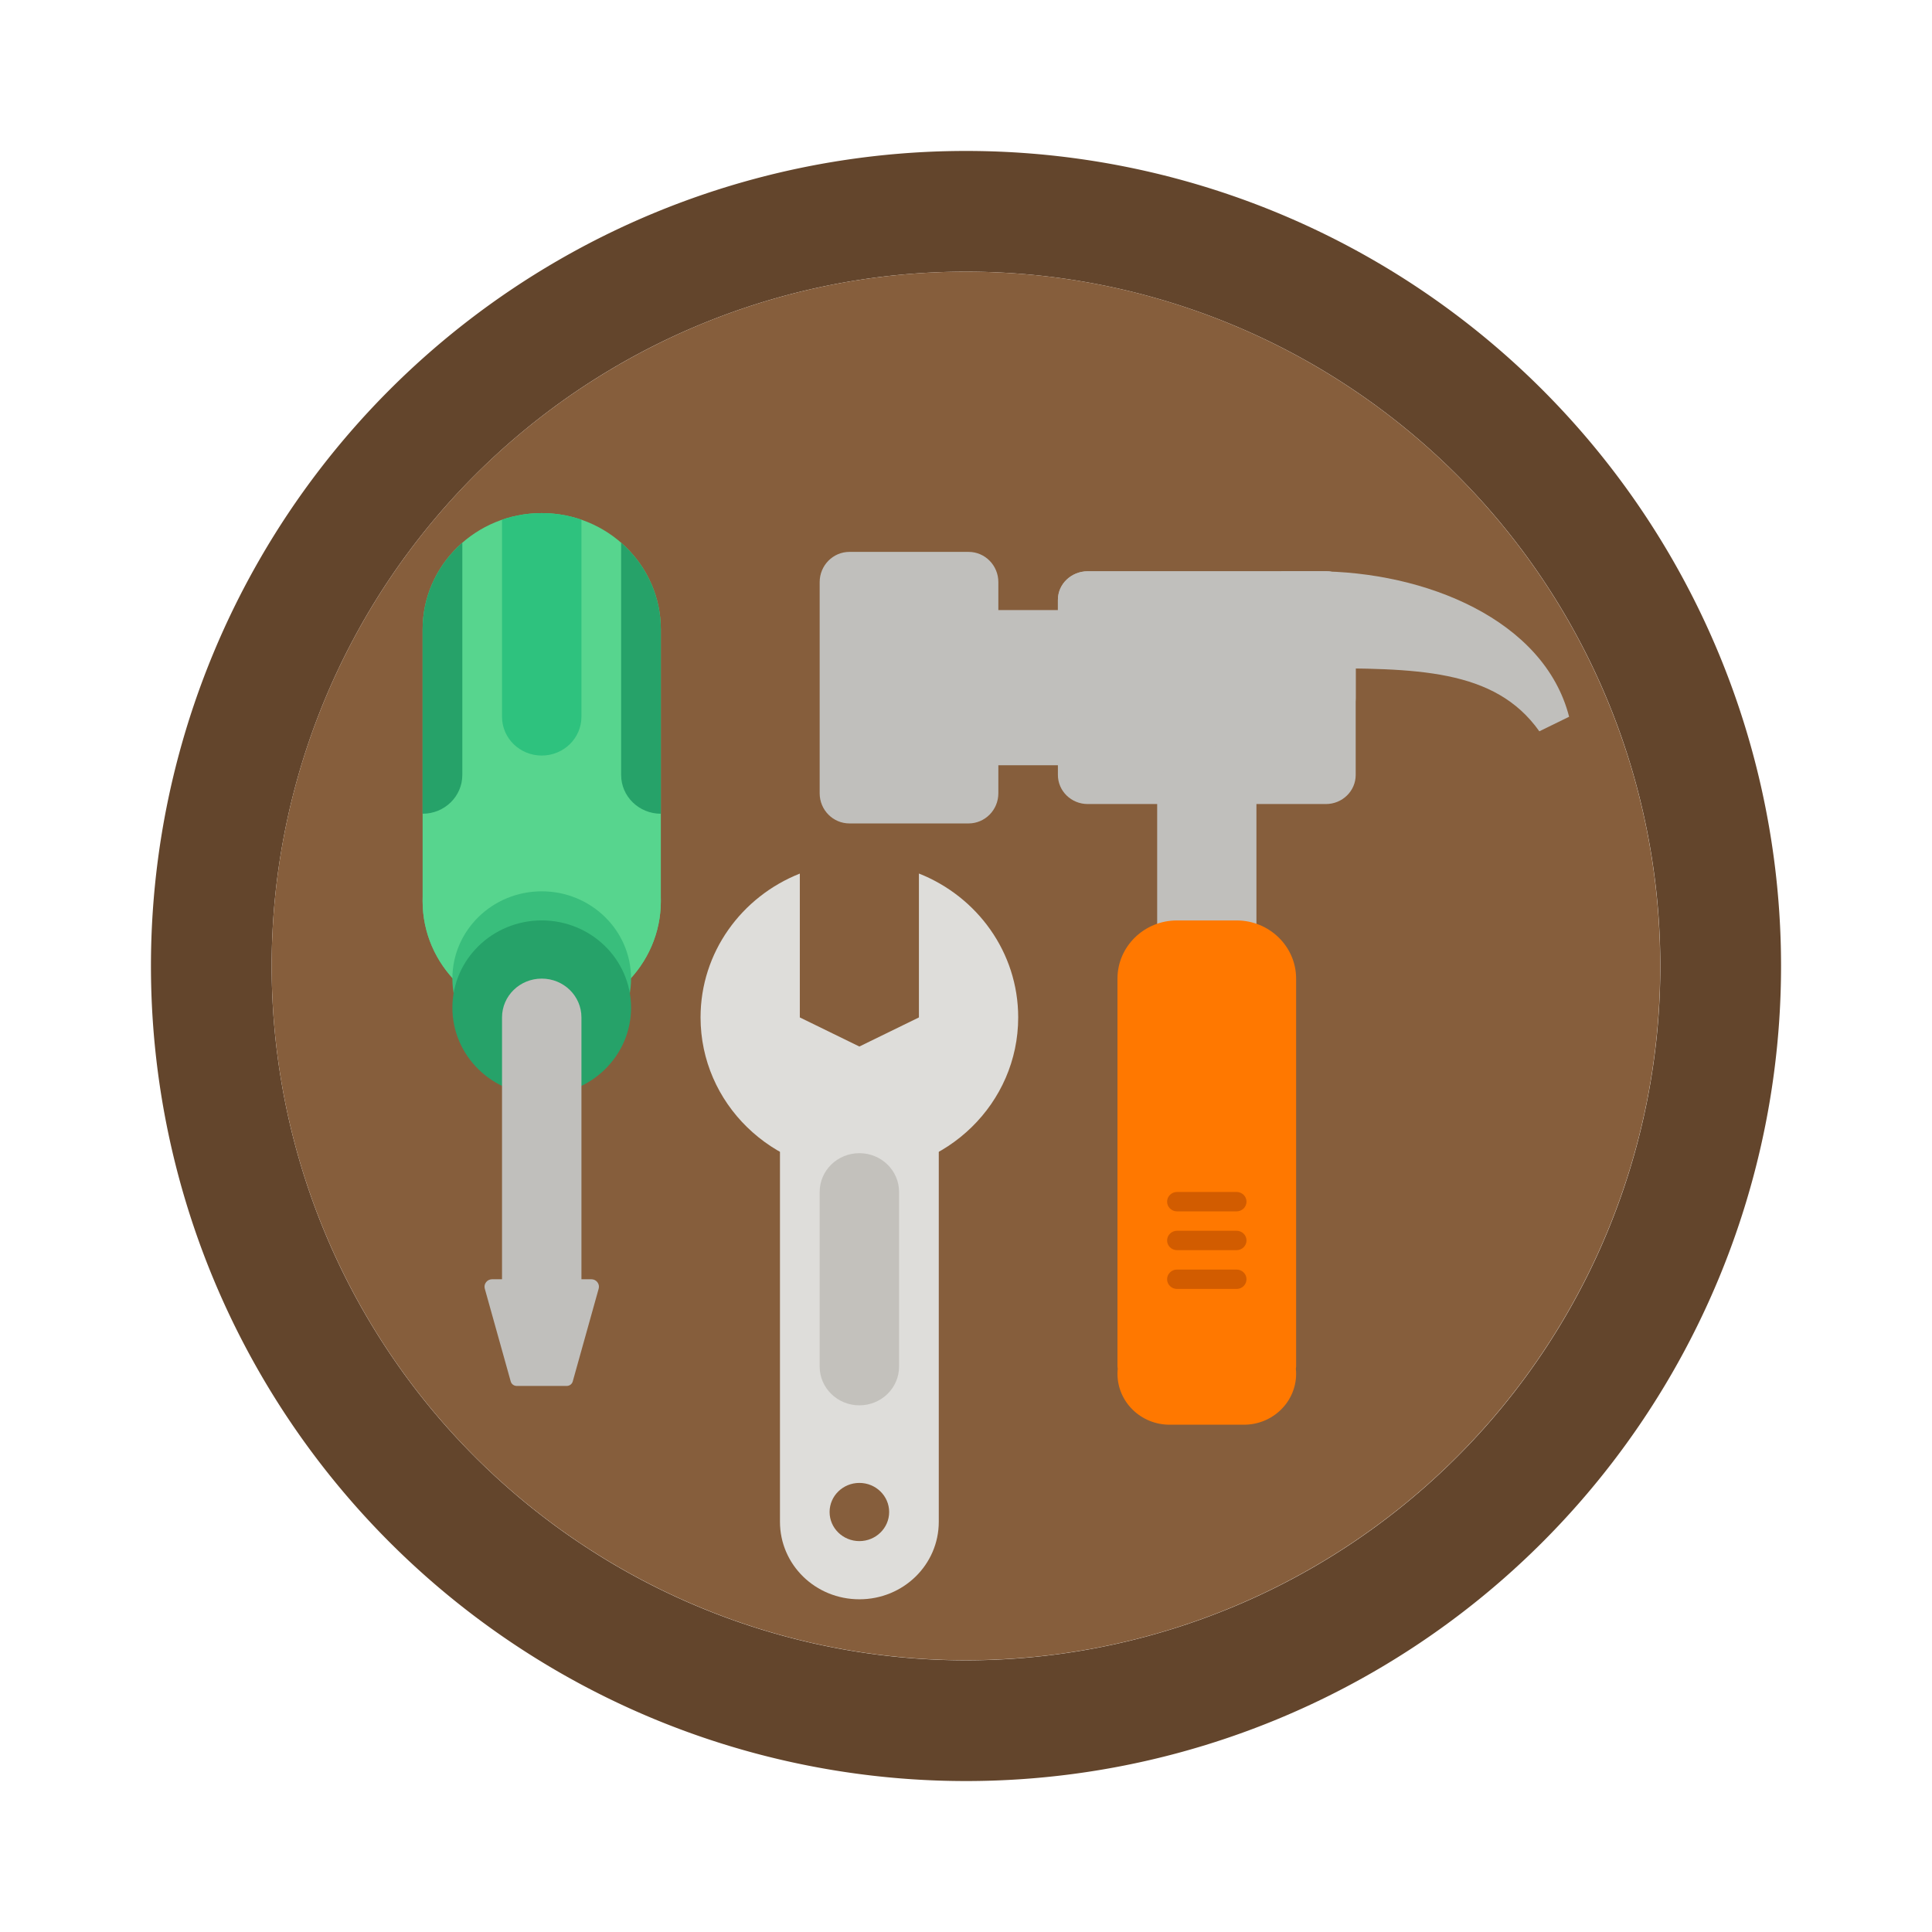 <?xml version="1.0" encoding="UTF-8" standalone="no"?>
<svg
   width="64"
   height="64"
   viewBox="0 0 16.933 16.933"
   version="1.1"
   id="svg8"
   sodipodi:docname="workbench.svg"
   inkscape:version="1.2.2 (b0a8486541, 2022-12-01)"
   xmlns:inkscape="http://www.inkscape.org/namespaces/inkscape"
   xmlns:sodipodi="http://sodipodi.sourceforge.net/DTD/sodipodi-0.dtd"
   xmlns:xlink="http://www.w3.org/1999/xlink"
   xmlns="http://www.w3.org/2000/svg"
   xmlns:svg="http://www.w3.org/2000/svg">
  <defs
     id="defs12">
    <linearGradient
       xlink:href="#linearGradient1065"
       id="linearGradient1067"
       x1="98"
       y1="98"
       x2="95"
       y2="95"
       gradientUnits="userSpaceOnUse" />
    <linearGradient
       id="linearGradient1065">
      <stop
         style="stop-color:#cbdff8;stop-opacity:1"
         offset="0"
         id="stop1061" />
      <stop
         style="stop-color:#99c1f1;stop-opacity:1"
         offset="1"
         id="stop1063" />
    </linearGradient>
    <linearGradient
       xlink:href="#linearGradient20900"
       id="linearGradient21324"
       x1="16.404"
       y1="16.404"
       x2="17.462"
       y2="16.404"
       gradientUnits="userSpaceOnUse" />
    <linearGradient
       id="linearGradient20900">
      <stop
         style="stop-color:#9a9996;stop-opacity:1"
         offset="0"
         id="stop20896" />
      <stop
         style="stop-color:#deddda;stop-opacity:1"
         offset="0.5"
         id="stop21712" />
      <stop
         style="stop-color:#9a9996;stop-opacity:1"
         offset="1"
         id="stop20898" />
    </linearGradient>
    <linearGradient
       xlink:href="#linearGradient28680"
       id="linearGradient28674"
       x1="11.642"
       y1="10.583"
       x2="22.225"
       y2="10.583"
       gradientUnits="userSpaceOnUse" />
    <linearGradient
       id="linearGradient28680">
      <stop
         style="stop-color:#e5a50a;stop-opacity:1"
         offset="0"
         id="stop28676" />
      <stop
         style="stop-color:#f5c211;stop-opacity:1"
         offset="0.15"
         id="stop28854" />
      <stop
         style="stop-color:#e5a50a;stop-opacity:1"
         offset="0.5"
         id="stop28984" />
      <stop
         style="stop-color:#f5c211;stop-opacity:1"
         offset="0.85"
         id="stop28716" />
      <stop
         style="stop-color:#e5a50a;stop-opacity:1"
         offset="1"
         id="stop28678" />
    </linearGradient>
    <linearGradient
       xlink:href="#linearGradient29916"
       id="linearGradient29918"
       x1="13.229"
       y1="10.054"
       x2="20.637"
       y2="10.054"
       gradientUnits="userSpaceOnUse" />
    <linearGradient
       id="linearGradient29916">
      <stop
         style="stop-color:#e5a50a;stop-opacity:1"
         offset="0"
         id="stop29912" />
      <stop
         style="stop-color:#f2bc10;stop-opacity:1"
         offset="0.143"
         id="stop30018" />
      <stop
         style="stop-color:#e5a50a;stop-opacity:1"
         offset="0.5"
         id="stop30020" />
      <stop
         style="stop-color:#f2bc10;stop-opacity:1"
         offset="0.857"
         id="stop30086" />
      <stop
         style="stop-color:#e5a50a;stop-opacity:1"
         offset="1"
         id="stop29914" />
    </linearGradient>
    <linearGradient
       xlink:href="#linearGradient31276"
       id="linearGradient31270"
       x1="12.7"
       y1="7.408"
       x2="21.167"
       y2="7.408"
       gradientUnits="userSpaceOnUse" />
    <linearGradient
       id="linearGradient31276">
      <stop
         style="stop-color:#f2bc10;stop-opacity:1"
         offset="0"
         id="stop31272" />
      <stop
         style="stop-color:#f5c211;stop-opacity:1"
         offset="0.188"
         id="stop31570" />
      <stop
         style="stop-color:#f2bc10;stop-opacity:1"
         offset="0.5"
         id="stop31440" />
      <stop
         style="stop-color:#f5c211;stop-opacity:1"
         offset="0.813"
         id="stop31572" />
      <stop
         style="stop-color:#f2bc10;stop-opacity:1"
         offset="1"
         id="stop31274" />
    </linearGradient>
    <linearGradient
       id="a"
       x1="43"
       x2="49"
       y1="44"
       y2="50"
       gradientTransform="matrix(0.265,0,0,0.265,0.028,0.024)"
       gradientUnits="userSpaceOnUse">
      <stop
         offset="0"
         id="stop430" />
      <stop
         stop-opacity="0"
         offset="1"
         id="stop432" />
    </linearGradient>
    <linearGradient
       id="a-3"
       gradientTransform="matrix(1,0,0,0.769,-8,39.077)"
       gradientUnits="userSpaceOnUse"
       x1="16"
       x2="128"
       y1="74"
       y2="74">
      <stop
         offset="0"
         stop-color="#63452c"
         id="stop2" />
      <stop
         offset="0.036"
         stop-color="#865e3c"
         id="stop4" />
      <stop
         offset="0.071"
         stop-color="#63452c"
         id="stop6" />
      <stop
         offset="0.929"
         stop-color="#63452c"
         id="stop8" />
      <stop
         offset="0.964"
         stop-color="#865e3c"
         id="stop10" />
      <stop
         offset="1"
         stop-color="#63452c"
         id="stop12" />
    </linearGradient>
    <clipPath
       id="f">
      <path
         d="m 20,10 h 8 v 25 h -8 z m 0,0"
         id="path43" />
    </clipPath>
    <clipPath
       id="g">
      <path
         d="m 24,10 c -6.629,0 -12,5.371 -12,12 v 22 c 0,2.211 1.789,4 4,4 1.105,0 2,0.895 2,2 v 7 c 0,1.105 -0.895,2 -2,2 -2.211,0 -4,1.789 -4,4 v 2 h 24 v -2 c 0,-2.211 -1.789,-4 -4,-4 -1.105,0 -2,-0.895 -2,-2 v -7 c 0,-1.105 0.895,-2 2,-2 2.211,0 4,-1.789 4,-4 V 22 C 36,15.371 30.629,10 24,10 Z m 0,0"
         id="path46" />
    </clipPath>
    <clipPath
       id="h">
      <path
         d="m 32,10 h 4 v 31 h -4 z m 0,0"
         id="path49" />
    </clipPath>
    <clipPath
       id="i">
      <path
         d="m 24,10 c -6.629,0 -12,5.371 -12,12 v 22 c 0,2.211 1.789,4 4,4 1.105,0 2,0.895 2,2 v 7 c 0,1.105 -0.895,2 -2,2 -2.211,0 -4,1.789 -4,4 v 2 h 24 v -2 c 0,-2.211 -1.789,-4 -4,-4 -1.105,0 -2,-0.895 -2,-2 v -7 c 0,-1.105 0.895,-2 2,-2 2.211,0 4,-1.789 4,-4 V 22 C 36,15.371 30.629,10 24,10 Z m 0,0"
         id="path52" />
    </clipPath>
    <clipPath
       id="j">
      <path
         d="m 12,10 h 4 v 31 h -4 z m 0,0"
         id="path55" />
    </clipPath>
    <clipPath
       id="k">
      <path
         d="m 24,10 c -6.629,0 -12,5.371 -12,12 v 22 c 0,2.211 1.789,4 4,4 1.105,0 2,0.895 2,2 v 7 c 0,1.105 -0.895,2 -2,2 -2.211,0 -4,1.789 -4,4 v 2 h 24 v -2 c 0,-2.211 -1.789,-4 -4,-4 -1.105,0 -2,-0.895 -2,-2 v -7 c 0,-1.105 0.895,-2 2,-2 2.211,0 4,-1.789 4,-4 V 22 C 36,15.371 30.629,10 24,10 Z m 0,0"
         id="path58" />
    </clipPath>
    <linearGradient
       id="m"
       gradientTransform="matrix(1.5,0,0,1.556,-62,-59.111)"
       x1="81"
       x2="81"
       xlink:href="#l"
       y1="47"
       y2="65" />
    <linearGradient
       id="l"
       gradientUnits="userSpaceOnUse">
      <stop
         offset="0"
         stop-color="#c0bfbc"
         id="stop61" />
      <stop
         offset="0.5"
         stop-color="#deddda"
         id="stop63" />
      <stop
         offset="1"
         stop-color="#9a9996"
         id="stop65" />
    </linearGradient>
    <linearGradient
       id="n"
       gradientTransform="matrix(0.833,0,0,0.821,9.333,-143.429)"
       x1="92"
       x2="104"
       xlink:href="#l"
       y1="244"
       y2="244" />
    <linearGradient
       id="o"
       gradientTransform="matrix(1.5,0,0,0.929,-56,-148.571)"
       gradientUnits="userSpaceOnUse"
       x1="92"
       x2="104"
       y1="244"
       y2="244">
      <stop
         offset="0"
         stop-color="#ff7800"
         id="stop70" />
      <stop
         offset="0.25"
         stop-color="#ffa348"
         id="stop72" />
      <stop
         offset="0.75"
         stop-color="#ff7800"
         id="stop74" />
      <stop
         offset="1"
         stop-color="#c64600"
         id="stop76" />
    </linearGradient>
    <clipPath
       id="r">
      <rect
         height="152"
         width="192"
         id="rect87"
         x="0"
         y="0" />
    </clipPath>
    <mask
       id="q">
      <g
         filter="url(#p)"
         id="g84">
        <rect
           fill-opacity="0.4"
           height="128"
           width="128"
           id="rect82"
           x="0"
           y="0" />
      </g>
    </mask>
    <filter
       id="p"
       height="1"
       width="1"
       x="0"
       y="0">
      <feColorMatrix
         in="SourceGraphic"
         type="matrix"
         values="0 0 0 0 1 0 0 0 0 1 0 0 0 0 1 0 0 0 1 0"
         id="feColorMatrix79" />
    </filter>
    <clipPath
       id="t">
      <rect
         height="152"
         width="192"
         id="rect95"
         x="0"
         y="0" />
    </clipPath>
    <mask
       id="s">
      <g
         filter="url(#p)"
         id="g92">
        <rect
           fill-opacity="0.4"
           height="128"
           width="128"
           id="rect90"
           x="0"
           y="0" />
      </g>
    </mask>
    <filter
       id="filter4423"
       height="1"
       width="1"
       x="0"
       y="0">
      <feColorMatrix
         in="SourceGraphic"
         type="matrix"
         values="0 0 0 0 1 0 0 0 0 1 0 0 0 0 1 0 0 0 1 0"
         id="feColorMatrix4421" />
    </filter>
    <clipPath
       id="v">
      <rect
         height="152"
         width="192"
         id="rect103"
         x="0"
         y="0" />
    </clipPath>
    <mask
       id="u">
      <g
         filter="url(#p)"
         id="g100">
        <rect
           fill-opacity="0.4"
           height="128"
           width="128"
           id="rect98"
           x="0"
           y="0" />
      </g>
    </mask>
    <filter
       id="filter4432"
       height="1"
       width="1"
       x="0"
       y="0">
      <feColorMatrix
         in="SourceGraphic"
         type="matrix"
         values="0 0 0 0 1 0 0 0 0 1 0 0 0 0 1 0 0 0 1 0"
         id="feColorMatrix4430" />
    </filter>
  </defs>
  <sodipodi:namedview
     id="namedview10"
     pagecolor="#505050"
     bordercolor="#eeeeee"
     borderopacity="1"
     inkscape:showpageshadow="0"
     inkscape:pageopacity="0"
     inkscape:pagecheckerboard="0"
     inkscape:deskcolor="#505050"
     showgrid="false"
     inkscape:zoom="9.6328125"
     inkscape:cx="52.16545"
     inkscape:cy="35.711273"
     inkscape:window-width="1440"
     inkscape:window-height="720"
     inkscape:window-x="240"
     inkscape:window-y="83"
     inkscape:window-maximized="0"
     inkscape:current-layer="svg8" />
  <path
     id="circle2-3"
     style="fill:#63452c;fill-opacity:1;stroke-width:1;paint-order:stroke markers fill"
     d="M 8.466,1.323 A 7.144,7.144 0 0 0 1.323,8.466 7.144,7.144 0 0 0 8.466,15.61 7.144,7.144 0 0 0 15.61,8.466 7.144,7.144 0 0 0 8.466,1.323 Z m 0,1.058 A 6.085,6.085 0 0 1 14.552,8.466 6.085,6.085 0 0 1 8.466,14.552 6.085,6.085 0 0 1 2.381,8.466 6.085,6.085 0 0 1 8.466,2.381 Z" />
  <circle
     cx="8.466"
     cy="8.466"
     fill="#ffffff"
     opacity="0.1"
     style="display:inline;stroke-width:1;paint-order:stroke markers fill;fill:#865e3c;fill-opacity:1;opacity:1"
     id="circle4"
     r="6.085" />
  <g
     id="g504"
     transform="matrix(0.087,0,0,0.085,2.66,3.647)">
    <g
       id="g4343"
       inkscape:label="s-d">
      <g
         id="g4360">
        <path
           d="m 24,10 c -6.629,0 -12,5.371 -12,12 v 28 c 0,6.629 5.371,12 12,12 6.629,0 12,-5.371 12,-12 V 22 C 36,15.371 30.629,10 24,10 Z m 0,0"
           fill="url(#b)"
           id="path110"
           style="fill:#57d58e;fill-opacity:1" />
        <path
           d="m 36,50 c 0,6.629 -5.371,12 -12,12 -6.629,0 -12,-5.371 -12,-12 0,-6.629 5.371,-12 12,-12 6.629,0 12,5.371 12,12 z m 0,0"
           fill="url(#c)"
           id="path112"
           style="fill:#57d58e;fill-opacity:1" />
        <path
           d="m 33,58 c 0,4.969 -4.031,9 -9,9 -4.969,0 -9,-4.031 -9,-9 0,-4.969 4.031,-9 9,-9 4.969,0 9,4.031 9,9 z m 0,0"
           fill="url(#d)"
           id="path114"
           style="fill:#39be7c;fill-opacity:1" />
        <path
           d="m 33,61 c 0,4.969 -4.031,9 -9,9 -4.969,0 -9,-4.031 -9,-9 0,-4.969 4.031,-9 9,-9 4.969,0 9,4.031 9,9 z m 0,0"
           fill="#26a269"
           id="path116" />
        <path
           d="M 28,92 V 62 c 0,-2.211 -1.789,-4 -4,-4 -2.211,0 -4,1.789 -4,4 v 30 c 0,2.211 1.789,4 4,4 2.211,0 4,-1.789 4,-4 z m 0,0"
           fill="url(#e)"
           id="path118"
           style="fill:#c0bfbc;fill-opacity:1" />
        <path
           d="M 29.738,89.965 27.125,99.535 C 27.051,99.809 26.805,100 26.52,100 H 21.48 C 21.195,100 20.949,99.809 20.875,99.535 L 18.262,89.965 C 18.199,89.734 18.25,89.488 18.395,89.301 18.539,89.109 18.762,89 19,89 h 10 c 0.238,0 0.461,0.109 0.605,0.301 0.145,0.188 0.195,0.434 0.133,0.664 z m 0,0"
           fill="#c0bfbc"
           id="path120" />
      </g>
      <g
         clip-path="url(#f)"
         id="g128">
        <g
           clip-path="url(#g)"
           id="g126">
          <path
             d="m 28,-12 v 43 c 0,2.211 -1.789,4 -4,4 -2.211,0 -4,-1.789 -4,-4 v -43 c 0,-2.211 1.789,-4 4,-4 2.211,0 4,1.789 4,4 z m 0,0"
             fill="#2ec27e"
             id="path124" />
        </g>
      </g>
      <g
         clip-path="url(#h)"
         id="g134"
         transform="translate(1.6021625e-6)">
        <g
           clip-path="url(#i)"
           id="g132">
          <path
             d="m 40,-6 v 43 c 0,2.211 -1.789,4 -4,4 -2.211,0 -4,-1.789 -4,-4 V -6 c 0,-2.211 1.789,-4 4,-4 2.211,0 4,1.789 4,4 z m 0,0"
             fill="#26a269"
             id="path130" />
        </g>
      </g>
      <g
         clip-path="url(#j)"
         id="g140"
         transform="translate(1.6021625e-6)">
        <g
           clip-path="url(#k)"
           id="g138">
          <path
             d="m 16,-6 v 43 c 0,2.211 -1.789,4 -4,4 C 9.789,41 8,39.211 8,37 V -6 c 0,-2.211 1.789,-4 4,-4 2.211,0 4,1.789 4,4 z m 0,0"
             fill="#26a269"
             id="path136" />
        </g>
      </g>
    </g>
    <g
       id="g9403"
       inkscape:label="hamm">
      <path
         d="M 67,20 H 85 V 36 H 67 Z m 0,0"
         fill="#9a9996"
         id="path144"
         style="fill:#c0bfbc;fill-opacity:1" />
      <path
         d="m 55,14 h 12 c 1.656,0 3,1.395 3,3.113 V 38.891 C 70,40.609 68.656,42 67,42 H 55 c -1.656,0 -3,-1.391 -3,-3.109 V 17.113 C 52,15.395 53.344,14 55,14 Z m 0,0"
         fill="url(#m)"
         id="path146"
         style="fill:#c0bfbc;fill-opacity:1" />
      <path
         d="m 79,16 h 24 c 1.656,0 3,1.344 3,3 v 18 c 0,1.656 -1.344,3 -3,3 H 79 c -1.656,0 -3,-1.344 -3,-3 V 19 c 0,-1.656 1.344,-3 3,-3 z m 0,0"
         fill="#9a9996"
         id="path148"
         style="fill:#c0bfbc;fill-opacity:1" />
      <path
         d="m 101.5,26 c 10.555,0 18.5,0 23,6.5 l 3,-1.5 C 125,21 113,16 102,16 h -3.5 z m 0,0"
         fill="#c0bfbc"
         id="path152"
         style="fill:#c0bfbc;fill-opacity:1" />
      <path
         d="m 79,16 h 24 c 1.656,0 3,1.305 3,2.91 V 29.09 C 106,30.699 104.656,32 103,32 H 79 c -1.656,0 -3,-1.301 -3,-2.91 V 18.91 C 76,17.305 77.344,16 79,16 Z m 0,0"
         fill="#c0bfbc"
         id="path154"
         style="fill:#c0bfbc;fill-opacity:1" />
      <path
         d="m 91,34 c 2.762,0 5,2.238 5,5 v 36 c 0,2.762 -2.238,5 -5,5 -2.762,0 -5,-2.238 -5,-5 V 39 c 0,-2.762 2.238,-5 5,-5 z m 0,0"
         fill="url(#n)"
         id="path156"
         style="fill:#c0bfbc;fill-opacity:1" />
      <path
         id="path158"
         style="fill:#ff7800;fill-opacity:1"
         d="m 88,52.002 c -3.312,0 -5.999,2.687 -5.999,5.999 v 39.998 c 0,0.074 0.022,0.143 0.025,0.216 2.26e-4,0.006 -2.44e-4,0.012 0,0.019 -0.017,0.17 -0.025,0.339 -0.025,0.513 0,2.898 2.353,5.251 5.251,5.251 h 0.748 5.999 0.748 c 2.898,0 5.251,-2.353 5.251,-5.251 0,-0.175 -0.008,-0.343 -0.025,-0.513 -6.03e-4,-0.006 6.24e-4,-0.012 0,-0.019 0.003,-0.073 0.025,-0.142 0.025,-0.216 V 58.001 c 0,-3.312 -2.687,-5.999 -5.999,-5.999 z" />
      <g
         clip-path="url(#r)"
         mask="url(#q)"
         transform="translate(-8,-16)"
         id="g164">
        <path
           d="m 96,96 h 6 c 0.551,0 1,0.449 1,1 0,0.551 -0.449,1 -1,1 h -6 c -0.551,0 -1,-0.449 -1,-1 0,-0.551 0.449,-1 1,-1 z m 0,0"
           fill="#8f3200"
           id="path162" />
      </g>
      <g
         clip-path="url(#t)"
         mask="url(#s)"
         transform="translate(-8,-16)"
         id="g168">
        <path
           d="m 96,100 h 6 c 0.551,0 1,0.449 1,1 0,0.551 -0.449,1 -1,1 h -6 c -0.551,0 -1,-0.449 -1,-1 0,-0.551 0.449,-1 1,-1 z m 0,0"
           fill="#8f3200"
           id="path166" />
      </g>
      <g
         clip-path="url(#v)"
         mask="url(#u)"
         transform="translate(-8,-16)"
         id="g172">
        <path
           d="m 96,104 h 6 c 0.551,0 1,0.449 1,1 0,0.551 -0.449,1 -1,1 h -6 c -0.551,0 -1,-0.449 -1,-1 0,-0.551 0.449,-1 1,-1 z m 0,0"
           fill="#8f3200"
           id="path170" />
      </g>
    </g>
    <g
       id="g9388"
       inkscape:label="key">
      <path
         id="path176"
         d="m 61.999,47.165 v 14.838 l -5.999,3 -5.999,-3 v -14.831 c -5.862,2.374 -10.001,8.118 -10.001,14.831 0,8.836 7.164,16 16,16 8.836,0 16,-7.164 16,-16 0,-6.715 -4.137,-12.464 -10.001,-14.838 z"
         style="fill:#deddda;fill-opacity:1" />
      <path
         d="m 56,68 c -4.434,0 -8,3.566 -8,8 v 38 c 0,4.434 3.566,8 8,8 4.434,0 8,-3.566 8,-8 V 76 c 0,-4.434 -3.566,-8 -8,-8 z m 0,42 c 1.656,0 3,1.344 3,3 0,1.656 -1.344,3 -3,3 -1.656,0 -3,-1.344 -3,-3 0,-1.656 1.344,-3 3,-3 z m 0,0"
         fill="#deddda"
         id="path180" />
      <path
         d="m 56,76 c 2.211,0 4,1.789 4,4 v 18 c 0,2.211 -1.789,4 -4,4 -2.211,0 -4,-1.789 -4,-4 V 80 c 0,-2.211 1.789,-4 4,-4 z m 0,0"
         fill="#a7a6a4"
         id="path182"
         style="fill:#c3c1bc;fill-opacity:1" />
    </g>
  </g>
</svg>

